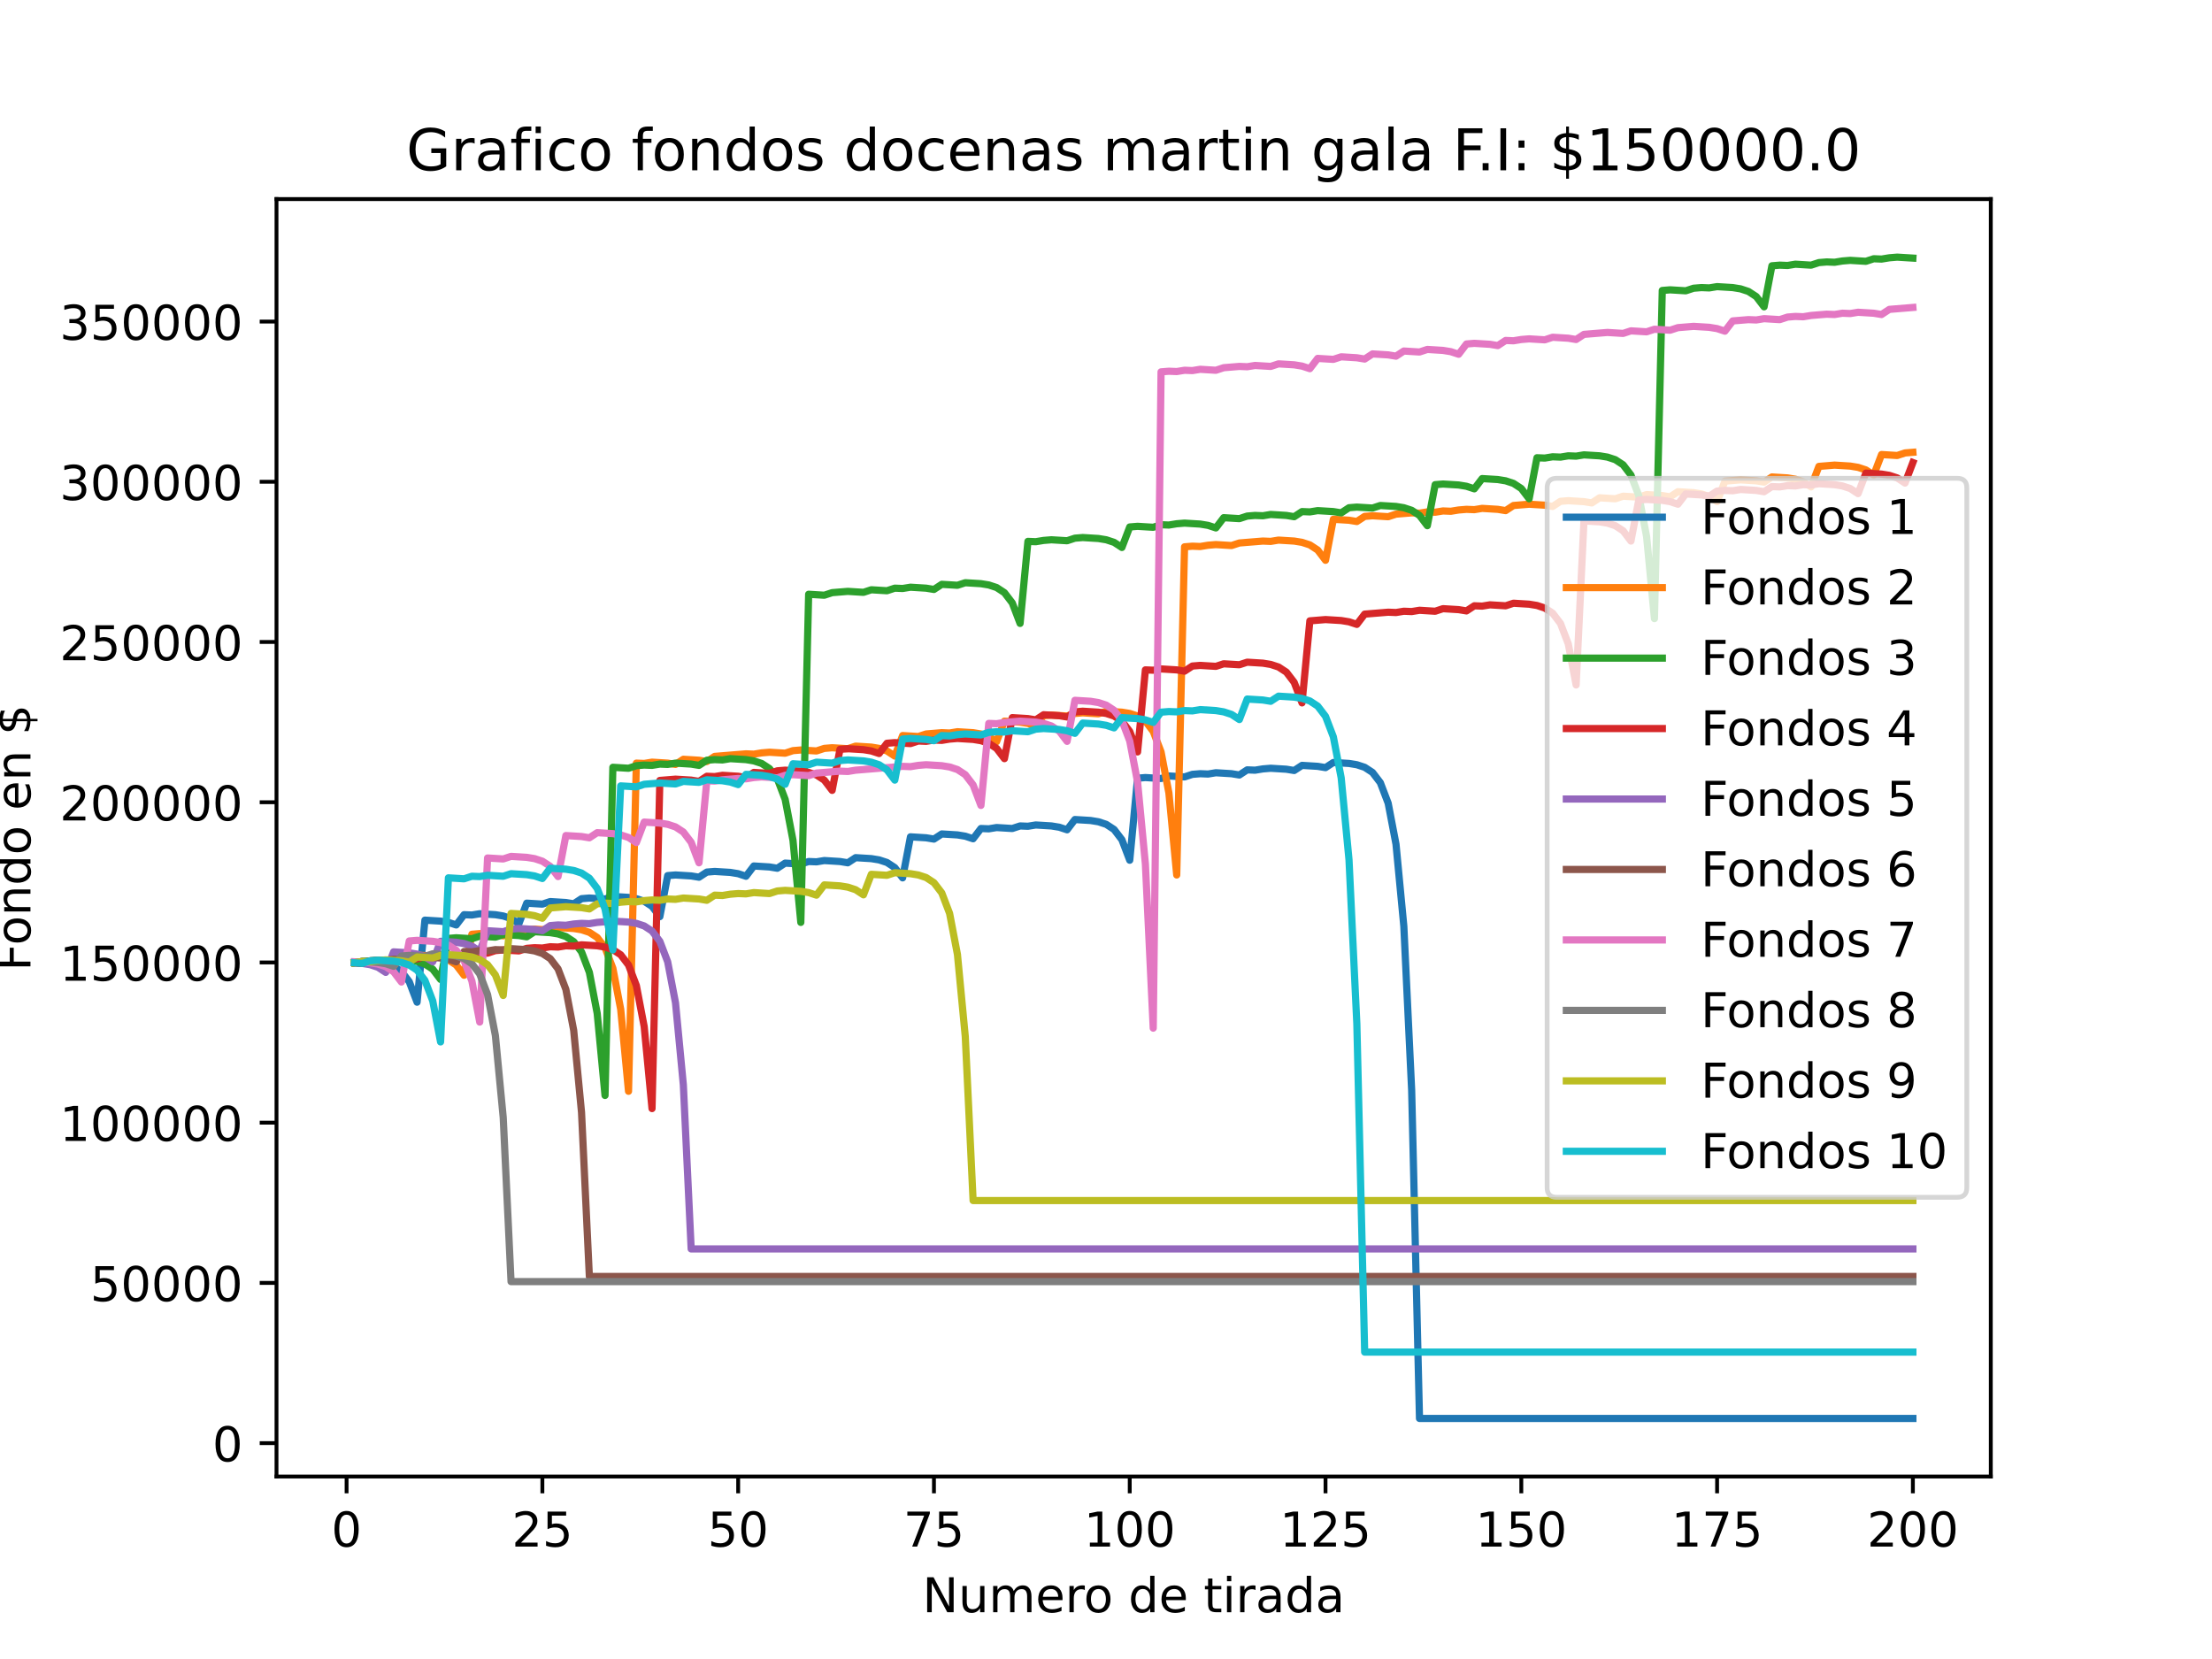 <?xml version="1.0" encoding="utf-8" standalone="no"?>
<!DOCTYPE svg PUBLIC "-//W3C//DTD SVG 1.1//EN"
  "http://www.w3.org/Graphics/SVG/1.1/DTD/svg11.dtd">
<!-- Created with matplotlib (https://matplotlib.org/) -->
<svg height="345.6pt" version="1.1" viewBox="0 0 460.8 345.6" width="460.8pt" xmlns="http://www.w3.org/2000/svg" xmlns:xlink="http://www.w3.org/1999/xlink">
 <defs>
  <style type="text/css">*{stroke-linecap:butt;stroke-linejoin:round;}</style>
 </defs>
 <g id="figure_1">
  <g id="patch_1">
   <path d="M 0 345.6 
L 460.8 345.6 
L 460.8 0 
L 0 0 
z
" style="fill:#ffffff;"/>
  </g>
  <g id="axes_1">
   <g id="patch_2">
    <path d="M 57.6 307.584 
L 414.72 307.584 
L 414.72 41.472 
L 57.6 41.472 
z
" style="fill:#ffffff;"/>
   </g>
   <g id="matplotlib.axis_1">
    <g id="xtick_1">
     <g id="line2d_1">
      <defs>
       <path d="M 0 0 
L 0 3.5 
" id="mbd3deb03ce" style="stroke:#000000;stroke-width:0.8;"/>
      </defs>
      <g>
       <use style="stroke:#000000;stroke-width:0.8;" x="72.201" xlink:href="#mbd3deb03ce" y="307.584"/>
      </g>
     </g>
     <g id="text_1">
      <!-- 0 -->
      <g transform="translate(69.02 322.182)scale(0.1 -0.1)">
       <defs>
        <path d="M 31.781 66.406 
Q 24.172 66.406 20.328 58.906 
Q 16.5 51.422 16.5 36.375 
Q 16.5 21.391 20.328 13.891 
Q 24.172 6.391 31.781 6.391 
Q 39.453 6.391 43.281 13.891 
Q 47.125 21.391 47.125 36.375 
Q 47.125 51.422 43.281 58.906 
Q 39.453 66.406 31.781 66.406 
z
M 31.781 74.219 
Q 44.047 74.219 50.516 64.516 
Q 56.984 54.828 56.984 36.375 
Q 56.984 17.969 50.516 8.266 
Q 44.047 -1.422 31.781 -1.422 
Q 19.531 -1.422 13.062 8.266 
Q 6.594 17.969 6.594 36.375 
Q 6.594 54.828 13.062 64.516 
Q 19.531 74.219 31.781 74.219 
z
" id="DejaVuSans-48"/>
       </defs>
       <use xlink:href="#DejaVuSans-48"/>
      </g>
     </g>
    </g>
    <g id="xtick_2">
     <g id="line2d_2">
      <g>
       <use style="stroke:#000000;stroke-width:0.8;" x="112.987" xlink:href="#mbd3deb03ce" y="307.584"/>
      </g>
     </g>
     <g id="text_2">
      <!-- 25 -->
      <g transform="translate(106.625 322.182)scale(0.1 -0.1)">
       <defs>
        <path d="M 19.188 8.297 
L 53.609 8.297 
L 53.609 0 
L 7.328 0 
L 7.328 8.297 
Q 12.938 14.109 22.625 23.891 
Q 32.328 33.688 34.812 36.531 
Q 39.547 41.844 41.422 45.531 
Q 43.312 49.219 43.312 52.781 
Q 43.312 58.594 39.234 62.25 
Q 35.156 65.922 28.609 65.922 
Q 23.969 65.922 18.812 64.312 
Q 13.672 62.703 7.812 59.422 
L 7.812 69.391 
Q 13.766 71.781 18.938 73 
Q 24.125 74.219 28.422 74.219 
Q 39.75 74.219 46.484 68.547 
Q 53.219 62.891 53.219 53.422 
Q 53.219 48.922 51.531 44.891 
Q 49.859 40.875 45.406 35.406 
Q 44.188 33.984 37.641 27.219 
Q 31.109 20.453 19.188 8.297 
z
" id="DejaVuSans-50"/>
        <path d="M 10.797 72.906 
L 49.516 72.906 
L 49.516 64.594 
L 19.828 64.594 
L 19.828 46.734 
Q 21.969 47.469 24.109 47.828 
Q 26.266 48.188 28.422 48.188 
Q 40.625 48.188 47.75 41.5 
Q 54.891 34.812 54.891 23.391 
Q 54.891 11.625 47.562 5.094 
Q 40.234 -1.422 26.906 -1.422 
Q 22.312 -1.422 17.547 -0.641 
Q 12.797 0.141 7.719 1.703 
L 7.719 11.625 
Q 12.109 9.234 16.797 8.062 
Q 21.484 6.891 26.703 6.891 
Q 35.156 6.891 40.078 11.328 
Q 45.016 15.766 45.016 23.391 
Q 45.016 31 40.078 35.438 
Q 35.156 39.891 26.703 39.891 
Q 22.75 39.891 18.812 39.016 
Q 14.891 38.141 10.797 36.281 
z
" id="DejaVuSans-53"/>
       </defs>
       <use xlink:href="#DejaVuSans-50"/>
       <use x="63.623" xlink:href="#DejaVuSans-53"/>
      </g>
     </g>
    </g>
    <g id="xtick_3">
     <g id="line2d_3">
      <g>
       <use style="stroke:#000000;stroke-width:0.8;" x="153.773" xlink:href="#mbd3deb03ce" y="307.584"/>
      </g>
     </g>
     <g id="text_3">
      <!-- 50 -->
      <g transform="translate(147.41 322.182)scale(0.1 -0.1)">
       <use xlink:href="#DejaVuSans-53"/>
       <use x="63.623" xlink:href="#DejaVuSans-48"/>
      </g>
     </g>
    </g>
    <g id="xtick_4">
     <g id="line2d_4">
      <g>
       <use style="stroke:#000000;stroke-width:0.8;" x="194.559" xlink:href="#mbd3deb03ce" y="307.584"/>
      </g>
     </g>
     <g id="text_4">
      <!-- 75 -->
      <g transform="translate(188.196 322.182)scale(0.1 -0.1)">
       <defs>
        <path d="M 8.203 72.906 
L 55.078 72.906 
L 55.078 68.703 
L 28.609 0 
L 18.312 0 
L 43.219 64.594 
L 8.203 64.594 
z
" id="DejaVuSans-55"/>
       </defs>
       <use xlink:href="#DejaVuSans-55"/>
       <use x="63.623" xlink:href="#DejaVuSans-53"/>
      </g>
     </g>
    </g>
    <g id="xtick_5">
     <g id="line2d_5">
      <g>
       <use style="stroke:#000000;stroke-width:0.8;" x="235.344" xlink:href="#mbd3deb03ce" y="307.584"/>
      </g>
     </g>
     <g id="text_5">
      <!-- 100 -->
      <g transform="translate(225.801 322.182)scale(0.1 -0.1)">
       <defs>
        <path d="M 12.406 8.297 
L 28.516 8.297 
L 28.516 63.922 
L 10.984 60.406 
L 10.984 69.391 
L 28.422 72.906 
L 38.281 72.906 
L 38.281 8.297 
L 54.391 8.297 
L 54.391 0 
L 12.406 0 
z
" id="DejaVuSans-49"/>
       </defs>
       <use xlink:href="#DejaVuSans-49"/>
       <use x="63.623" xlink:href="#DejaVuSans-48"/>
       <use x="127.246" xlink:href="#DejaVuSans-48"/>
      </g>
     </g>
    </g>
    <g id="xtick_6">
     <g id="line2d_6">
      <g>
       <use style="stroke:#000000;stroke-width:0.8;" x="276.13" xlink:href="#mbd3deb03ce" y="307.584"/>
      </g>
     </g>
     <g id="text_6">
      <!-- 125 -->
      <g transform="translate(266.586 322.182)scale(0.1 -0.1)">
       <use xlink:href="#DejaVuSans-49"/>
       <use x="63.623" xlink:href="#DejaVuSans-50"/>
       <use x="127.246" xlink:href="#DejaVuSans-53"/>
      </g>
     </g>
    </g>
    <g id="xtick_7">
     <g id="line2d_7">
      <g>
       <use style="stroke:#000000;stroke-width:0.8;" x="316.916" xlink:href="#mbd3deb03ce" y="307.584"/>
      </g>
     </g>
     <g id="text_7">
      <!-- 150 -->
      <g transform="translate(307.372 322.182)scale(0.1 -0.1)">
       <use xlink:href="#DejaVuSans-49"/>
       <use x="63.623" xlink:href="#DejaVuSans-53"/>
       <use x="127.246" xlink:href="#DejaVuSans-48"/>
      </g>
     </g>
    </g>
    <g id="xtick_8">
     <g id="line2d_8">
      <g>
       <use style="stroke:#000000;stroke-width:0.8;" x="357.702" xlink:href="#mbd3deb03ce" y="307.584"/>
      </g>
     </g>
     <g id="text_8">
      <!-- 175 -->
      <g transform="translate(348.158 322.182)scale(0.1 -0.1)">
       <use xlink:href="#DejaVuSans-49"/>
       <use x="63.623" xlink:href="#DejaVuSans-55"/>
       <use x="127.246" xlink:href="#DejaVuSans-53"/>
      </g>
     </g>
    </g>
    <g id="xtick_9">
     <g id="line2d_9">
      <g>
       <use style="stroke:#000000;stroke-width:0.8;" x="398.487" xlink:href="#mbd3deb03ce" y="307.584"/>
      </g>
     </g>
     <g id="text_9">
      <!-- 200 -->
      <g transform="translate(388.944 322.182)scale(0.1 -0.1)">
       <use xlink:href="#DejaVuSans-50"/>
       <use x="63.623" xlink:href="#DejaVuSans-48"/>
       <use x="127.246" xlink:href="#DejaVuSans-48"/>
      </g>
     </g>
    </g>
    <g id="text_10">
     <!-- Numero de tirada -->
     <g transform="translate(192.165 335.861)scale(0.1 -0.1)">
      <defs>
       <path d="M 9.812 72.906 
L 23.094 72.906 
L 55.422 11.922 
L 55.422 72.906 
L 64.984 72.906 
L 64.984 0 
L 51.703 0 
L 19.391 60.984 
L 19.391 0 
L 9.812 0 
z
" id="DejaVuSans-78"/>
       <path d="M 8.5 21.578 
L 8.5 54.688 
L 17.484 54.688 
L 17.484 21.922 
Q 17.484 14.156 20.5 10.266 
Q 23.531 6.391 29.594 6.391 
Q 36.859 6.391 41.078 11.031 
Q 45.312 15.672 45.312 23.688 
L 45.312 54.688 
L 54.297 54.688 
L 54.297 0 
L 45.312 0 
L 45.312 8.406 
Q 42.047 3.422 37.719 1 
Q 33.406 -1.422 27.688 -1.422 
Q 18.266 -1.422 13.375 4.438 
Q 8.5 10.297 8.5 21.578 
z
M 31.109 56 
z
" id="DejaVuSans-117"/>
       <path d="M 52 44.188 
Q 55.375 50.25 60.062 53.125 
Q 64.75 56 71.094 56 
Q 79.641 56 84.281 50.016 
Q 88.922 44.047 88.922 33.016 
L 88.922 0 
L 79.891 0 
L 79.891 32.719 
Q 79.891 40.578 77.094 44.375 
Q 74.312 48.188 68.609 48.188 
Q 61.625 48.188 57.562 43.547 
Q 53.516 38.922 53.516 30.906 
L 53.516 0 
L 44.484 0 
L 44.484 32.719 
Q 44.484 40.625 41.703 44.406 
Q 38.922 48.188 33.109 48.188 
Q 26.219 48.188 22.156 43.531 
Q 18.109 38.875 18.109 30.906 
L 18.109 0 
L 9.078 0 
L 9.078 54.688 
L 18.109 54.688 
L 18.109 46.188 
Q 21.188 51.219 25.484 53.609 
Q 29.781 56 35.688 56 
Q 41.656 56 45.828 52.969 
Q 50 49.953 52 44.188 
z
" id="DejaVuSans-109"/>
       <path d="M 56.203 29.594 
L 56.203 25.203 
L 14.891 25.203 
Q 15.484 15.922 20.484 11.062 
Q 25.484 6.203 34.422 6.203 
Q 39.594 6.203 44.453 7.469 
Q 49.312 8.734 54.109 11.281 
L 54.109 2.781 
Q 49.266 0.734 44.188 -0.344 
Q 39.109 -1.422 33.891 -1.422 
Q 20.797 -1.422 13.156 6.188 
Q 5.516 13.812 5.516 26.812 
Q 5.516 40.234 12.766 48.109 
Q 20.016 56 32.328 56 
Q 43.359 56 49.781 48.891 
Q 56.203 41.797 56.203 29.594 
z
M 47.219 32.234 
Q 47.125 39.594 43.094 43.984 
Q 39.062 48.391 32.422 48.391 
Q 24.906 48.391 20.391 44.141 
Q 15.875 39.891 15.188 32.172 
z
" id="DejaVuSans-101"/>
       <path d="M 41.109 46.297 
Q 39.594 47.172 37.812 47.578 
Q 36.031 48 33.891 48 
Q 26.266 48 22.188 43.047 
Q 18.109 38.094 18.109 28.812 
L 18.109 0 
L 9.078 0 
L 9.078 54.688 
L 18.109 54.688 
L 18.109 46.188 
Q 20.953 51.172 25.484 53.578 
Q 30.031 56 36.531 56 
Q 37.453 56 38.578 55.875 
Q 39.703 55.766 41.062 55.516 
z
" id="DejaVuSans-114"/>
       <path d="M 30.609 48.391 
Q 23.391 48.391 19.188 42.75 
Q 14.984 37.109 14.984 27.297 
Q 14.984 17.484 19.156 11.844 
Q 23.344 6.203 30.609 6.203 
Q 37.797 6.203 41.984 11.859 
Q 46.188 17.531 46.188 27.297 
Q 46.188 37.016 41.984 42.703 
Q 37.797 48.391 30.609 48.391 
z
M 30.609 56 
Q 42.328 56 49.016 48.375 
Q 55.719 40.766 55.719 27.297 
Q 55.719 13.875 49.016 6.219 
Q 42.328 -1.422 30.609 -1.422 
Q 18.844 -1.422 12.172 6.219 
Q 5.516 13.875 5.516 27.297 
Q 5.516 40.766 12.172 48.375 
Q 18.844 56 30.609 56 
z
" id="DejaVuSans-111"/>
       <path id="DejaVuSans-32"/>
       <path d="M 45.406 46.391 
L 45.406 75.984 
L 54.391 75.984 
L 54.391 0 
L 45.406 0 
L 45.406 8.203 
Q 42.578 3.328 38.25 0.953 
Q 33.938 -1.422 27.875 -1.422 
Q 17.969 -1.422 11.734 6.484 
Q 5.516 14.406 5.516 27.297 
Q 5.516 40.188 11.734 48.094 
Q 17.969 56 27.875 56 
Q 33.938 56 38.25 53.625 
Q 42.578 51.266 45.406 46.391 
z
M 14.797 27.297 
Q 14.797 17.391 18.875 11.75 
Q 22.953 6.109 30.078 6.109 
Q 37.203 6.109 41.297 11.75 
Q 45.406 17.391 45.406 27.297 
Q 45.406 37.203 41.297 42.844 
Q 37.203 48.484 30.078 48.484 
Q 22.953 48.484 18.875 42.844 
Q 14.797 37.203 14.797 27.297 
z
" id="DejaVuSans-100"/>
       <path d="M 18.312 70.219 
L 18.312 54.688 
L 36.812 54.688 
L 36.812 47.703 
L 18.312 47.703 
L 18.312 18.016 
Q 18.312 11.328 20.141 9.422 
Q 21.969 7.516 27.594 7.516 
L 36.812 7.516 
L 36.812 0 
L 27.594 0 
Q 17.188 0 13.234 3.875 
Q 9.281 7.766 9.281 18.016 
L 9.281 47.703 
L 2.688 47.703 
L 2.688 54.688 
L 9.281 54.688 
L 9.281 70.219 
z
" id="DejaVuSans-116"/>
       <path d="M 9.422 54.688 
L 18.406 54.688 
L 18.406 0 
L 9.422 0 
z
M 9.422 75.984 
L 18.406 75.984 
L 18.406 64.594 
L 9.422 64.594 
z
" id="DejaVuSans-105"/>
       <path d="M 34.281 27.484 
Q 23.391 27.484 19.188 25 
Q 14.984 22.516 14.984 16.5 
Q 14.984 11.719 18.141 8.906 
Q 21.297 6.109 26.703 6.109 
Q 34.188 6.109 38.703 11.406 
Q 43.219 16.703 43.219 25.484 
L 43.219 27.484 
z
M 52.203 31.203 
L 52.203 0 
L 43.219 0 
L 43.219 8.297 
Q 40.141 3.328 35.547 0.953 
Q 30.953 -1.422 24.312 -1.422 
Q 15.922 -1.422 10.953 3.297 
Q 6 8.016 6 15.922 
Q 6 25.141 12.172 29.828 
Q 18.359 34.516 30.609 34.516 
L 43.219 34.516 
L 43.219 35.406 
Q 43.219 41.609 39.141 45 
Q 35.062 48.391 27.688 48.391 
Q 23 48.391 18.547 47.266 
Q 14.109 46.141 10.016 43.891 
L 10.016 52.203 
Q 14.938 54.109 19.578 55.047 
Q 24.219 56 28.609 56 
Q 40.484 56 46.344 49.844 
Q 52.203 43.703 52.203 31.203 
z
" id="DejaVuSans-97"/>
      </defs>
      <use xlink:href="#DejaVuSans-78"/>
      <use x="74.805" xlink:href="#DejaVuSans-117"/>
      <use x="138.184" xlink:href="#DejaVuSans-109"/>
      <use x="235.596" xlink:href="#DejaVuSans-101"/>
      <use x="297.119" xlink:href="#DejaVuSans-114"/>
      <use x="335.982" xlink:href="#DejaVuSans-111"/>
      <use x="397.164" xlink:href="#DejaVuSans-32"/>
      <use x="428.951" xlink:href="#DejaVuSans-100"/>
      <use x="492.428" xlink:href="#DejaVuSans-101"/>
      <use x="553.951" xlink:href="#DejaVuSans-32"/>
      <use x="585.738" xlink:href="#DejaVuSans-116"/>
      <use x="624.947" xlink:href="#DejaVuSans-105"/>
      <use x="652.73" xlink:href="#DejaVuSans-114"/>
      <use x="693.844" xlink:href="#DejaVuSans-97"/>
      <use x="755.123" xlink:href="#DejaVuSans-100"/>
      <use x="818.6" xlink:href="#DejaVuSans-97"/>
     </g>
    </g>
   </g>
   <g id="matplotlib.axis_2">
    <g id="ytick_1">
     <g id="line2d_10">
      <defs>
       <path d="M 0 0 
L -3.5 0 
" id="m3bb8737bdf" style="stroke:#000000;stroke-width:0.8;"/>
      </defs>
      <g>
       <use style="stroke:#000000;stroke-width:0.8;" x="57.6" xlink:href="#m3bb8737bdf" y="300.628"/>
      </g>
     </g>
     <g id="text_11">
      <!-- 0 -->
      <g transform="translate(44.237 304.427)scale(0.1 -0.1)">
       <use xlink:href="#DejaVuSans-48"/>
      </g>
     </g>
    </g>
    <g id="ytick_2">
     <g id="line2d_11">
      <g>
       <use style="stroke:#000000;stroke-width:0.8;" x="57.6" xlink:href="#m3bb8737bdf" y="267.251"/>
      </g>
     </g>
     <g id="text_12">
      <!-- 50000 -->
      <g transform="translate(18.788 271.05)scale(0.1 -0.1)">
       <use xlink:href="#DejaVuSans-53"/>
       <use x="63.623" xlink:href="#DejaVuSans-48"/>
       <use x="127.246" xlink:href="#DejaVuSans-48"/>
       <use x="190.869" xlink:href="#DejaVuSans-48"/>
       <use x="254.492" xlink:href="#DejaVuSans-48"/>
      </g>
     </g>
    </g>
    <g id="ytick_3">
     <g id="line2d_12">
      <g>
       <use style="stroke:#000000;stroke-width:0.8;" x="57.6" xlink:href="#m3bb8737bdf" y="233.873"/>
      </g>
     </g>
     <g id="text_13">
      <!-- 100000 -->
      <g transform="translate(12.425 237.672)scale(0.1 -0.1)">
       <use xlink:href="#DejaVuSans-49"/>
       <use x="63.623" xlink:href="#DejaVuSans-48"/>
       <use x="127.246" xlink:href="#DejaVuSans-48"/>
       <use x="190.869" xlink:href="#DejaVuSans-48"/>
       <use x="254.492" xlink:href="#DejaVuSans-48"/>
       <use x="318.115" xlink:href="#DejaVuSans-48"/>
      </g>
     </g>
    </g>
    <g id="ytick_4">
     <g id="line2d_13">
      <g>
       <use style="stroke:#000000;stroke-width:0.8;" x="57.6" xlink:href="#m3bb8737bdf" y="200.496"/>
      </g>
     </g>
     <g id="text_14">
      <!-- 150000 -->
      <g transform="translate(12.425 204.295)scale(0.1 -0.1)">
       <use xlink:href="#DejaVuSans-49"/>
       <use x="63.623" xlink:href="#DejaVuSans-53"/>
       <use x="127.246" xlink:href="#DejaVuSans-48"/>
       <use x="190.869" xlink:href="#DejaVuSans-48"/>
       <use x="254.492" xlink:href="#DejaVuSans-48"/>
       <use x="318.115" xlink:href="#DejaVuSans-48"/>
      </g>
     </g>
    </g>
    <g id="ytick_5">
     <g id="line2d_14">
      <g>
       <use style="stroke:#000000;stroke-width:0.8;" x="57.6" xlink:href="#m3bb8737bdf" y="167.118"/>
      </g>
     </g>
     <g id="text_15">
      <!-- 200000 -->
      <g transform="translate(12.425 170.917)scale(0.1 -0.1)">
       <use xlink:href="#DejaVuSans-50"/>
       <use x="63.623" xlink:href="#DejaVuSans-48"/>
       <use x="127.246" xlink:href="#DejaVuSans-48"/>
       <use x="190.869" xlink:href="#DejaVuSans-48"/>
       <use x="254.492" xlink:href="#DejaVuSans-48"/>
       <use x="318.115" xlink:href="#DejaVuSans-48"/>
      </g>
     </g>
    </g>
    <g id="ytick_6">
     <g id="line2d_15">
      <g>
       <use style="stroke:#000000;stroke-width:0.8;" x="57.6" xlink:href="#m3bb8737bdf" y="133.741"/>
      </g>
     </g>
     <g id="text_16">
      <!-- 250000 -->
      <g transform="translate(12.425 137.54)scale(0.1 -0.1)">
       <use xlink:href="#DejaVuSans-50"/>
       <use x="63.623" xlink:href="#DejaVuSans-53"/>
       <use x="127.246" xlink:href="#DejaVuSans-48"/>
       <use x="190.869" xlink:href="#DejaVuSans-48"/>
       <use x="254.492" xlink:href="#DejaVuSans-48"/>
       <use x="318.115" xlink:href="#DejaVuSans-48"/>
      </g>
     </g>
    </g>
    <g id="ytick_7">
     <g id="line2d_16">
      <g>
       <use style="stroke:#000000;stroke-width:0.8;" x="57.6" xlink:href="#m3bb8737bdf" y="100.363"/>
      </g>
     </g>
     <g id="text_17">
      <!-- 300000 -->
      <g transform="translate(12.425 104.162)scale(0.1 -0.1)">
       <defs>
        <path d="M 40.578 39.312 
Q 47.656 37.797 51.625 33 
Q 55.609 28.219 55.609 21.188 
Q 55.609 10.406 48.188 4.484 
Q 40.766 -1.422 27.094 -1.422 
Q 22.516 -1.422 17.656 -0.516 
Q 12.797 0.391 7.625 2.203 
L 7.625 11.719 
Q 11.719 9.328 16.594 8.109 
Q 21.484 6.891 26.812 6.891 
Q 36.078 6.891 40.938 10.547 
Q 45.797 14.203 45.797 21.188 
Q 45.797 27.641 41.281 31.266 
Q 36.766 34.906 28.719 34.906 
L 20.219 34.906 
L 20.219 43.016 
L 29.109 43.016 
Q 36.375 43.016 40.234 45.922 
Q 44.094 48.828 44.094 54.297 
Q 44.094 59.906 40.109 62.906 
Q 36.141 65.922 28.719 65.922 
Q 24.656 65.922 20.016 65.031 
Q 15.375 64.156 9.812 62.312 
L 9.812 71.094 
Q 15.438 72.656 20.344 73.438 
Q 25.25 74.219 29.594 74.219 
Q 40.828 74.219 47.359 69.109 
Q 53.906 64.016 53.906 55.328 
Q 53.906 49.266 50.438 45.094 
Q 46.969 40.922 40.578 39.312 
z
" id="DejaVuSans-51"/>
       </defs>
       <use xlink:href="#DejaVuSans-51"/>
       <use x="63.623" xlink:href="#DejaVuSans-48"/>
       <use x="127.246" xlink:href="#DejaVuSans-48"/>
       <use x="190.869" xlink:href="#DejaVuSans-48"/>
       <use x="254.492" xlink:href="#DejaVuSans-48"/>
       <use x="318.115" xlink:href="#DejaVuSans-48"/>
      </g>
     </g>
    </g>
    <g id="ytick_8">
     <g id="line2d_17">
      <g>
       <use style="stroke:#000000;stroke-width:0.8;" x="57.6" xlink:href="#m3bb8737bdf" y="66.986"/>
      </g>
     </g>
     <g id="text_18">
      <!-- 350000 -->
      <g transform="translate(12.425 70.785)scale(0.1 -0.1)">
       <use xlink:href="#DejaVuSans-51"/>
       <use x="63.623" xlink:href="#DejaVuSans-53"/>
       <use x="127.246" xlink:href="#DejaVuSans-48"/>
       <use x="190.869" xlink:href="#DejaVuSans-48"/>
       <use x="254.492" xlink:href="#DejaVuSans-48"/>
       <use x="318.115" xlink:href="#DejaVuSans-48"/>
      </g>
     </g>
    </g>
    <g id="text_19">
     <!-- Fondo en $ -->
     <g transform="translate(6.345 202.289)rotate(-90)scale(0.1 -0.1)">
      <defs>
       <path d="M 9.812 72.906 
L 51.703 72.906 
L 51.703 64.594 
L 19.672 64.594 
L 19.672 43.109 
L 48.578 43.109 
L 48.578 34.812 
L 19.672 34.812 
L 19.672 0 
L 9.812 0 
z
" id="DejaVuSans-70"/>
       <path d="M 54.891 33.016 
L 54.891 0 
L 45.906 0 
L 45.906 32.719 
Q 45.906 40.484 42.875 44.328 
Q 39.844 48.188 33.797 48.188 
Q 26.516 48.188 22.312 43.547 
Q 18.109 38.922 18.109 30.906 
L 18.109 0 
L 9.078 0 
L 9.078 54.688 
L 18.109 54.688 
L 18.109 46.188 
Q 21.344 51.125 25.703 53.562 
Q 30.078 56 35.797 56 
Q 45.219 56 50.047 50.172 
Q 54.891 44.344 54.891 33.016 
z
" id="DejaVuSans-110"/>
       <path d="M 33.797 -14.703 
L 28.906 -14.703 
L 28.859 0 
Q 23.734 0.094 18.609 1.188 
Q 13.484 2.297 8.297 4.5 
L 8.297 13.281 
Q 13.281 10.156 18.375 8.562 
Q 23.484 6.984 28.906 6.938 
L 28.906 29.203 
Q 18.109 30.953 13.203 35.156 
Q 8.297 39.359 8.297 46.688 
Q 8.297 54.641 13.625 59.219 
Q 18.953 63.812 28.906 64.5 
L 28.906 75.984 
L 33.797 75.984 
L 33.797 64.656 
Q 38.328 64.453 42.578 63.688 
Q 46.828 62.938 50.875 61.625 
L 50.875 53.078 
Q 46.828 55.125 42.547 56.25 
Q 38.281 57.375 33.797 57.562 
L 33.797 36.719 
Q 44.875 35.016 50.094 30.609 
Q 55.328 26.219 55.328 18.609 
Q 55.328 10.359 49.781 5.594 
Q 44.234 0.828 33.797 0.094 
z
M 28.906 37.594 
L 28.906 57.625 
Q 23.25 56.984 20.266 54.391 
Q 17.281 51.812 17.281 47.516 
Q 17.281 43.312 20.031 40.969 
Q 22.797 38.625 28.906 37.594 
z
M 33.797 28.219 
L 33.797 7.078 
Q 39.984 7.906 43.141 10.594 
Q 46.297 13.281 46.297 17.672 
Q 46.297 21.969 43.281 24.5 
Q 40.281 27.047 33.797 28.219 
z
" id="DejaVuSans-36"/>
      </defs>
      <use xlink:href="#DejaVuSans-70"/>
      <use x="53.895" xlink:href="#DejaVuSans-111"/>
      <use x="115.076" xlink:href="#DejaVuSans-110"/>
      <use x="178.455" xlink:href="#DejaVuSans-100"/>
      <use x="241.932" xlink:href="#DejaVuSans-111"/>
      <use x="303.113" xlink:href="#DejaVuSans-32"/>
      <use x="334.9" xlink:href="#DejaVuSans-101"/>
      <use x="396.424" xlink:href="#DejaVuSans-110"/>
      <use x="459.803" xlink:href="#DejaVuSans-32"/>
      <use x="491.59" xlink:href="#DejaVuSans-36"/>
     </g>
    </g>
   </g>
   <g id="line2d_18">
    <path clip-path="url(#p9cea77d86f)" d="M 73.833 200.562 
L 75.464 200.295 
L 78.727 200.496 
L 80.358 200.763 
L 81.99 201.297 
L 83.621 202.365 
L 85.253 204.501 
L 86.884 208.773 
L 88.516 191.684 
L 91.778 191.884 
L 93.41 192.151 
L 95.041 192.685 
L 96.673 190.549 
L 98.304 190.616 
L 99.936 190.349 
L 103.198 190.549 
L 104.83 190.816 
L 106.461 191.35 
L 108.093 192.418 
L 109.724 188.146 
L 112.987 188.346 
L 114.618 187.812 
L 117.881 188.013 
L 119.513 188.28 
L 121.144 187.211 
L 122.776 187.078 
L 126.038 187.278 
L 127.67 186.744 
L 130.933 186.944 
L 132.564 187.211 
L 134.196 187.745 
L 135.827 188.814 
L 137.458 190.95 
L 139.09 182.405 
L 140.721 182.272 
L 143.984 182.472 
L 145.616 182.739 
L 147.247 181.671 
L 148.879 181.537 
L 152.141 181.738 
L 153.773 182.005 
L 155.404 182.539 
L 157.036 180.402 
L 160.299 180.603 
L 161.93 180.87 
L 163.561 179.802 
L 166.824 180.002 
L 168.456 179.468 
L 170.087 179.535 
L 171.719 179.268 
L 174.981 179.468 
L 176.613 179.735 
L 178.244 178.667 
L 181.507 178.867 
L 183.139 179.134 
L 184.77 179.668 
L 186.401 180.736 
L 188.033 182.872 
L 189.664 174.328 
L 192.927 174.528 
L 194.559 174.795 
L 196.19 173.727 
L 199.453 173.927 
L 201.084 174.194 
L 202.716 174.728 
L 204.347 172.592 
L 205.979 172.659 
L 207.61 172.392 
L 210.873 172.592 
L 212.504 172.058 
L 214.136 172.125 
L 215.767 171.858 
L 219.03 172.058 
L 220.661 172.325 
L 222.293 172.859 
L 223.924 170.723 
L 227.187 170.923 
L 228.819 171.19 
L 230.45 171.724 
L 232.081 172.792 
L 233.713 174.929 
L 235.344 179.201 
L 236.976 162.112 
L 238.607 161.978 
L 241.87 162.178 
L 243.501 161.644 
L 246.764 161.845 
L 248.396 161.311 
L 250.027 161.177 
L 251.659 161.244 
L 253.29 160.977 
L 256.553 161.177 
L 258.184 161.444 
L 259.816 160.376 
L 261.447 160.443 
L 263.079 160.176 
L 264.71 160.042 
L 267.973 160.242 
L 269.604 160.509 
L 271.236 159.441 
L 274.499 159.642 
L 276.13 159.909 
L 277.761 158.841 
L 281.024 159.041 
L 282.656 159.308 
L 284.287 159.842 
L 285.919 160.91 
L 287.55 163.046 
L 289.181 167.318 
L 290.813 175.863 
L 292.444 192.952 
L 294.076 227.131 
L 295.707 295.488 
L 398.487 295.488 
L 398.487 295.488 
" style="fill:none;stroke:#1f77b4;stroke-linecap:square;stroke-width:1.5;"/>
   </g>
   <g id="line2d_19">
    <path clip-path="url(#p9cea77d86f)" d="M 73.833 200.562 
L 75.464 200.295 
L 78.727 200.496 
L 80.358 200.763 
L 81.99 201.297 
L 83.621 199.161 
L 85.253 199.227 
L 86.884 198.96 
L 90.147 199.161 
L 91.778 199.428 
L 93.41 199.962 
L 95.041 201.03 
L 96.673 203.166 
L 98.304 194.621 
L 99.936 194.488 
L 103.198 194.688 
L 104.83 194.955 
L 106.461 193.887 
L 108.093 193.954 
L 109.724 193.687 
L 111.356 193.553 
L 114.618 193.753 
L 116.25 193.219 
L 119.513 193.42 
L 121.144 193.687 
L 122.776 194.221 
L 124.407 195.289 
L 126.038 197.425 
L 127.67 201.697 
L 129.301 210.242 
L 130.933 227.331 
L 132.564 158.974 
L 134.196 159.041 
L 135.827 158.774 
L 139.09 158.974 
L 140.721 159.241 
L 142.353 158.173 
L 145.616 158.373 
L 147.247 158.64 
L 148.879 157.572 
L 155.404 157.038 
L 157.036 157.105 
L 158.667 156.838 
L 160.299 156.704 
L 163.561 156.905 
L 165.193 156.371 
L 166.824 156.237 
L 170.087 156.437 
L 171.719 155.903 
L 173.35 155.77 
L 176.613 155.97 
L 178.244 155.436 
L 181.507 155.636 
L 183.139 155.903 
L 184.77 156.437 
L 186.401 157.505 
L 188.033 153.233 
L 191.296 153.433 
L 192.927 152.899 
L 196.19 152.632 
L 197.821 152.699 
L 199.453 152.432 
L 202.716 152.632 
L 204.347 152.899 
L 205.979 153.433 
L 207.61 154.502 
L 209.241 150.229 
L 212.504 150.429 
L 214.136 150.696 
L 215.767 151.231 
L 217.399 149.094 
L 219.03 148.961 
L 222.293 149.161 
L 223.924 148.627 
L 225.556 148.494 
L 228.819 148.694 
L 230.45 148.16 
L 233.713 148.36 
L 235.344 148.627 
L 236.976 149.161 
L 238.607 150.229 
L 240.239 152.365 
L 241.87 156.638 
L 243.501 165.182 
L 245.133 182.272 
L 246.764 113.914 
L 248.396 113.781 
L 250.027 113.848 
L 251.659 113.581 
L 253.29 113.447 
L 256.553 113.647 
L 258.184 113.113 
L 263.079 112.713 
L 264.71 112.78 
L 266.341 112.513 
L 269.604 112.713 
L 271.236 112.98 
L 272.867 113.514 
L 274.499 114.582 
L 276.13 116.718 
L 277.761 108.174 
L 281.024 108.374 
L 282.656 108.641 
L 284.287 107.573 
L 285.919 107.439 
L 289.181 107.64 
L 290.813 107.105 
L 294.076 106.838 
L 295.707 106.905 
L 297.339 106.638 
L 298.97 106.705 
L 300.601 106.438 
L 302.233 106.505 
L 303.864 106.238 
L 305.496 106.104 
L 307.127 106.171 
L 308.759 105.904 
L 312.021 106.104 
L 313.653 106.371 
L 315.284 105.303 
L 318.547 105.036 
L 321.81 105.236 
L 323.441 105.503 
L 325.073 104.435 
L 326.704 104.302 
L 329.967 104.502 
L 331.599 104.769 
L 333.23 103.701 
L 336.493 103.901 
L 338.124 103.367 
L 341.387 103.567 
L 343.019 103.033 
L 346.282 103.234 
L 347.913 103.501 
L 349.544 102.433 
L 352.807 102.633 
L 354.439 102.9 
L 356.07 103.434 
L 357.702 104.502 
L 359.333 100.23 
L 362.596 99.963 
L 365.859 100.163 
L 367.49 100.43 
L 369.122 99.362 
L 372.384 99.562 
L 374.016 99.829 
L 375.647 100.363 
L 377.279 101.431 
L 378.91 97.159 
L 382.173 96.892 
L 385.436 97.092 
L 387.067 97.359 
L 388.699 97.893 
L 390.33 98.961 
L 391.962 94.689 
L 395.224 94.889 
L 396.856 94.355 
L 398.487 94.222 
L 398.487 94.222 
" style="fill:none;stroke:#ff7f0e;stroke-linecap:square;stroke-width:1.5;"/>
   </g>
   <g id="line2d_20">
    <path clip-path="url(#p9cea77d86f)" d="M 73.833 200.562 
L 75.464 200.295 
L 78.727 200.028 
L 80.358 200.095 
L 81.99 199.828 
L 85.253 200.028 
L 86.884 200.295 
L 88.516 200.829 
L 90.147 201.898 
L 91.778 204.034 
L 93.41 195.489 
L 95.041 195.356 
L 98.304 195.556 
L 99.936 195.022 
L 103.198 195.222 
L 104.83 194.688 
L 108.093 194.888 
L 109.724 195.155 
L 111.356 194.087 
L 114.618 194.287 
L 116.25 194.554 
L 117.881 195.089 
L 119.513 196.157 
L 121.144 198.293 
L 122.776 202.565 
L 124.407 211.11 
L 126.038 228.199 
L 127.67 159.842 
L 130.933 160.042 
L 132.564 159.508 
L 134.196 159.375 
L 135.827 159.441 
L 137.458 159.174 
L 139.09 159.241 
L 140.721 158.974 
L 143.984 159.174 
L 145.616 159.441 
L 147.247 158.373 
L 148.879 158.24 
L 150.51 158.307 
L 152.141 158.04 
L 155.404 158.24 
L 157.036 158.507 
L 158.667 159.041 
L 160.299 160.109 
L 161.93 162.245 
L 163.561 166.517 
L 165.193 175.062 
L 166.824 192.151 
L 168.456 123.794 
L 171.719 123.994 
L 173.35 123.46 
L 176.613 123.193 
L 179.876 123.394 
L 181.507 122.86 
L 184.77 123.06 
L 186.401 122.526 
L 188.033 122.593 
L 189.664 122.326 
L 192.927 122.526 
L 194.559 122.793 
L 196.19 121.725 
L 199.453 121.925 
L 201.084 121.391 
L 204.347 121.591 
L 205.979 121.858 
L 207.61 122.392 
L 209.241 123.46 
L 210.873 125.597 
L 212.504 129.869 
L 214.136 112.78 
L 215.767 112.846 
L 217.399 112.579 
L 219.03 112.446 
L 222.293 112.646 
L 223.924 112.112 
L 225.556 111.979 
L 228.819 112.179 
L 230.45 112.446 
L 232.081 112.98 
L 233.713 114.048 
L 235.344 109.776 
L 236.976 109.642 
L 240.239 109.842 
L 241.87 109.308 
L 243.501 109.375 
L 245.133 109.108 
L 246.764 108.975 
L 250.027 109.175 
L 251.659 109.442 
L 253.29 109.976 
L 254.921 107.84 
L 258.184 108.04 
L 259.816 107.506 
L 261.447 107.373 
L 263.079 107.439 
L 264.71 107.172 
L 267.973 107.373 
L 269.604 107.64 
L 271.236 106.571 
L 272.867 106.638 
L 274.499 106.371 
L 277.761 106.571 
L 279.393 106.838 
L 281.024 105.77 
L 282.656 105.637 
L 285.919 105.837 
L 287.55 105.303 
L 290.813 105.503 
L 292.444 105.77 
L 294.076 106.304 
L 295.707 107.373 
L 297.339 109.509 
L 298.97 100.964 
L 300.601 100.831 
L 303.864 101.031 
L 305.496 101.298 
L 307.127 101.832 
L 308.759 99.696 
L 312.021 99.896 
L 313.653 100.163 
L 315.284 100.697 
L 316.916 101.765 
L 318.547 103.901 
L 320.179 95.357 
L 321.81 95.423 
L 323.441 95.156 
L 325.073 95.223 
L 326.704 94.956 
L 328.336 95.023 
L 329.967 94.756 
L 333.23 94.956 
L 334.862 95.223 
L 336.493 95.757 
L 338.124 96.825 
L 339.756 98.961 
L 341.387 103.234 
L 343.019 111.778 
L 344.65 128.868 
L 346.282 60.511 
L 347.913 60.377 
L 351.176 60.577 
L 352.807 60.043 
L 354.439 59.91 
L 356.07 59.976 
L 357.702 59.709 
L 360.964 59.91 
L 362.596 60.177 
L 364.227 60.711 
L 365.859 61.779 
L 367.49 63.915 
L 369.122 55.37 
L 370.753 55.237 
L 372.384 55.304 
L 374.016 55.037 
L 377.279 55.237 
L 378.91 54.703 
L 380.542 54.569 
L 382.173 54.636 
L 383.804 54.369 
L 385.436 54.236 
L 388.699 54.436 
L 390.33 53.902 
L 391.962 53.969 
L 393.593 53.702 
L 395.224 53.568 
L 398.487 53.768 
L 398.487 53.768 
" style="fill:none;stroke:#2ca02c;stroke-linecap:square;stroke-width:1.5;"/>
   </g>
   <g id="line2d_21">
    <path clip-path="url(#p9cea77d86f)" d="M 73.833 200.562 
L 75.464 200.696 
L 77.096 200.162 
L 80.358 200.362 
L 81.99 200.629 
L 83.621 199.561 
L 86.884 199.761 
L 88.516 199.227 
L 91.778 198.96 
L 95.041 199.161 
L 96.673 199.428 
L 98.304 198.36 
L 101.567 198.56 
L 103.198 198.026 
L 104.83 197.892 
L 108.093 198.093 
L 109.724 197.558 
L 111.356 197.425 
L 112.987 197.492 
L 114.618 197.225 
L 116.25 197.291 
L 117.881 197.024 
L 119.513 197.091 
L 121.144 196.824 
L 124.407 197.024 
L 126.038 197.291 
L 127.67 197.825 
L 129.301 198.894 
L 130.933 201.03 
L 132.564 205.302 
L 134.196 213.847 
L 135.827 230.936 
L 137.458 162.579 
L 140.721 162.312 
L 143.984 162.512 
L 145.616 162.779 
L 147.247 161.711 
L 148.879 161.778 
L 150.51 161.511 
L 153.773 161.711 
L 155.404 161.978 
L 157.036 160.91 
L 160.299 161.11 
L 161.93 160.576 
L 163.561 160.443 
L 166.824 160.643 
L 168.456 160.91 
L 170.087 161.444 
L 171.719 162.512 
L 173.35 164.648 
L 174.981 156.104 
L 176.613 155.97 
L 179.876 156.17 
L 181.507 156.437 
L 183.139 156.971 
L 184.77 154.835 
L 186.401 154.702 
L 189.664 154.902 
L 191.296 154.368 
L 192.927 154.435 
L 194.559 154.168 
L 196.19 154.234 
L 197.821 153.967 
L 199.453 153.834 
L 202.716 154.034 
L 204.347 154.301 
L 205.979 154.835 
L 207.61 155.903 
L 209.241 158.04 
L 210.873 149.495 
L 214.136 149.695 
L 215.767 149.962 
L 217.399 148.894 
L 220.661 149.094 
L 222.293 149.361 
L 223.924 148.293 
L 225.556 148.16 
L 228.819 148.36 
L 230.45 148.627 
L 232.081 149.161 
L 233.713 150.229 
L 235.344 152.365 
L 236.976 156.638 
L 238.607 139.548 
L 240.239 139.615 
L 241.87 139.348 
L 245.133 139.548 
L 246.764 139.815 
L 248.396 138.747 
L 250.027 138.614 
L 253.29 138.814 
L 254.921 138.28 
L 258.184 138.48 
L 259.816 137.946 
L 263.079 138.147 
L 264.71 138.414 
L 266.341 138.948 
L 267.973 140.016 
L 269.604 142.152 
L 271.236 146.424 
L 272.867 129.335 
L 276.13 129.068 
L 279.393 129.268 
L 281.024 129.535 
L 282.656 130.069 
L 284.287 127.933 
L 289.181 127.533 
L 290.813 127.599 
L 292.444 127.332 
L 294.076 127.399 
L 295.707 127.132 
L 298.97 127.332 
L 300.601 126.798 
L 303.864 126.998 
L 305.496 127.265 
L 307.127 126.197 
L 308.759 126.264 
L 310.39 125.997 
L 313.653 126.197 
L 315.284 125.663 
L 318.547 125.864 
L 320.179 126.131 
L 321.81 126.665 
L 323.441 127.733 
L 325.073 129.869 
L 326.704 134.141 
L 328.336 142.686 
L 329.967 108.507 
L 333.23 108.708 
L 334.862 108.975 
L 336.493 109.509 
L 338.124 110.577 
L 339.756 112.713 
L 341.387 104.168 
L 343.019 104.035 
L 346.282 104.235 
L 347.913 104.502 
L 349.544 105.036 
L 351.176 102.9 
L 354.439 103.1 
L 356.07 103.367 
L 357.702 102.299 
L 359.333 102.166 
L 360.964 102.232 
L 362.596 101.965 
L 365.859 102.166 
L 367.49 102.433 
L 369.122 101.365 
L 370.753 101.431 
L 372.384 101.164 
L 374.016 101.231 
L 375.647 100.964 
L 377.279 101.031 
L 378.91 100.764 
L 382.173 100.964 
L 383.804 101.231 
L 385.436 101.765 
L 387.067 102.833 
L 388.699 98.561 
L 391.962 98.761 
L 393.593 99.028 
L 395.224 99.562 
L 396.856 100.63 
L 398.487 96.358 
L 398.487 96.358 
" style="fill:none;stroke:#d62728;stroke-linecap:square;stroke-width:1.5;"/>
   </g>
   <g id="line2d_22">
    <path clip-path="url(#p9cea77d86f)" d="M 73.833 200.562 
L 75.464 200.696 
L 77.096 200.963 
L 78.727 201.497 
L 80.358 202.565 
L 81.99 198.293 
L 85.253 198.493 
L 86.884 198.76 
L 88.516 199.294 
L 90.147 200.362 
L 91.778 196.09 
L 95.041 196.29 
L 96.673 196.557 
L 98.304 197.091 
L 99.936 198.159 
L 101.567 193.887 
L 104.83 194.087 
L 106.461 193.553 
L 108.093 193.42 
L 111.356 193.62 
L 112.987 193.887 
L 114.618 192.819 
L 116.25 192.685 
L 117.881 192.752 
L 119.513 192.485 
L 121.144 192.352 
L 122.776 192.418 
L 124.407 192.151 
L 127.67 191.884 
L 130.933 192.085 
L 132.564 192.352 
L 134.196 192.886 
L 135.827 193.954 
L 137.458 196.09 
L 139.09 200.362 
L 140.721 208.907 
L 142.353 225.996 
L 143.984 260.175 
L 398.487 260.175 
L 398.487 260.175 
" style="fill:none;stroke:#9467bd;stroke-linecap:square;stroke-width:1.5;"/>
   </g>
   <g id="line2d_23">
    <path clip-path="url(#p9cea77d86f)" d="M 73.833 200.562 
L 75.464 200.696 
L 77.096 200.162 
L 78.727 200.028 
L 80.358 200.095 
L 81.99 199.828 
L 85.253 200.028 
L 86.884 199.494 
L 88.516 199.361 
L 91.778 199.561 
L 93.41 199.828 
L 95.041 200.362 
L 96.673 198.226 
L 98.304 198.293 
L 99.936 198.026 
L 101.567 198.093 
L 103.198 197.825 
L 104.83 197.892 
L 106.461 197.625 
L 109.724 197.825 
L 111.356 198.093 
L 112.987 198.627 
L 114.618 199.695 
L 116.25 201.831 
L 117.881 206.103 
L 119.513 214.648 
L 121.144 231.737 
L 122.776 265.916 
L 398.487 265.916 
L 398.487 265.916 
" style="fill:none;stroke:#8c564b;stroke-linecap:square;stroke-width:1.5;"/>
   </g>
   <g id="line2d_24">
    <path clip-path="url(#p9cea77d86f)" d="M 73.833 200.362 
L 77.096 200.562 
L 78.727 200.829 
L 80.358 201.363 
L 81.99 202.432 
L 83.621 204.568 
L 85.253 196.023 
L 86.884 195.89 
L 90.147 196.09 
L 91.778 196.357 
L 93.41 196.891 
L 95.041 197.959 
L 96.673 200.095 
L 98.304 204.367 
L 99.936 212.912 
L 101.567 178.734 
L 104.83 178.934 
L 106.461 178.4 
L 109.724 178.6 
L 111.356 178.867 
L 112.987 179.401 
L 114.618 180.469 
L 116.25 182.605 
L 117.881 174.061 
L 121.144 174.261 
L 122.776 174.528 
L 124.407 173.46 
L 127.67 173.66 
L 129.301 173.927 
L 130.933 174.461 
L 132.564 175.529 
L 134.196 171.257 
L 137.458 171.457 
L 139.09 171.724 
L 140.721 172.258 
L 142.353 173.326 
L 143.984 175.463 
L 145.616 179.735 
L 147.247 162.646 
L 148.879 162.712 
L 150.51 162.445 
L 153.773 162.178 
L 155.404 162.245 
L 157.036 161.978 
L 158.667 161.845 
L 161.93 162.045 
L 163.561 161.511 
L 165.193 161.377 
L 168.456 161.578 
L 170.087 161.043 
L 174.981 160.643 
L 176.613 160.71 
L 178.244 160.443 
L 188.033 159.642 
L 189.664 159.708 
L 191.296 159.441 
L 192.927 159.308 
L 196.19 159.508 
L 197.821 159.775 
L 199.453 160.309 
L 201.084 161.377 
L 202.716 163.513 
L 204.347 167.786 
L 205.979 150.696 
L 207.61 150.763 
L 209.241 150.496 
L 212.504 150.229 
L 215.767 150.429 
L 217.399 150.696 
L 219.03 151.231 
L 220.661 152.299 
L 222.293 154.435 
L 223.924 145.89 
L 227.187 146.09 
L 228.819 146.357 
L 230.45 146.891 
L 232.081 147.96 
L 233.713 150.096 
L 235.344 154.368 
L 236.976 162.913 
L 238.607 180.002 
L 240.239 214.18 
L 241.87 77.466 
L 243.501 77.333 
L 245.133 77.4 
L 246.764 77.133 
L 248.396 77.199 
L 250.027 76.932 
L 253.29 77.133 
L 254.921 76.598 
L 258.184 76.331 
L 259.816 76.398 
L 261.447 76.131 
L 264.71 76.331 
L 266.341 75.797 
L 269.604 75.998 
L 271.236 76.265 
L 272.867 76.799 
L 274.499 74.663 
L 277.761 74.863 
L 279.393 74.329 
L 282.656 74.529 
L 284.287 74.796 
L 285.919 73.728 
L 289.181 73.928 
L 290.813 74.195 
L 292.444 73.127 
L 295.707 73.327 
L 297.339 72.793 
L 300.601 72.994 
L 302.233 73.261 
L 303.864 73.795 
L 305.496 71.659 
L 307.127 71.525 
L 310.39 71.725 
L 312.021 71.992 
L 313.653 70.924 
L 315.284 70.991 
L 316.916 70.724 
L 318.547 70.591 
L 321.81 70.791 
L 323.441 70.257 
L 326.704 70.457 
L 328.336 70.724 
L 329.967 69.656 
L 334.862 69.255 
L 338.124 69.456 
L 339.756 68.922 
L 343.019 69.122 
L 344.65 68.588 
L 347.913 68.788 
L 349.544 68.254 
L 352.807 67.987 
L 356.07 68.187 
L 357.702 68.454 
L 359.333 68.988 
L 360.964 66.852 
L 364.227 66.585 
L 365.859 66.652 
L 367.49 66.385 
L 370.753 66.585 
L 372.384 66.051 
L 374.016 65.918 
L 375.647 65.984 
L 377.279 65.717 
L 380.542 65.45 
L 382.173 65.517 
L 383.804 65.25 
L 385.436 65.317 
L 387.067 65.05 
L 390.33 65.25 
L 391.962 65.517 
L 393.593 64.449 
L 398.487 64.049 
L 398.487 64.049 
" style="fill:none;stroke:#e377c2;stroke-linecap:square;stroke-width:1.5;"/>
   </g>
   <g id="line2d_25">
    <path clip-path="url(#p9cea77d86f)" d="M 73.833 200.562 
L 75.464 200.295 
L 78.727 200.496 
L 80.358 200.763 
L 81.99 201.297 
L 83.621 199.161 
L 85.253 199.027 
L 88.516 199.227 
L 90.147 198.693 
L 93.41 198.894 
L 95.041 199.161 
L 96.673 199.695 
L 98.304 200.763 
L 99.936 202.899 
L 101.567 207.171 
L 103.198 215.716 
L 104.83 232.805 
L 106.461 266.984 
L 398.487 266.984 
L 398.487 266.984 
" style="fill:none;stroke:#7f7f7f;stroke-linecap:square;stroke-width:1.5;"/>
   </g>
   <g id="line2d_26">
    <path clip-path="url(#p9cea77d86f)" d="M 73.833 200.562 
L 75.464 200.295 
L 77.096 200.362 
L 78.727 200.095 
L 80.358 199.962 
L 83.621 200.162 
L 85.253 200.429 
L 86.884 199.361 
L 90.147 199.561 
L 91.778 199.027 
L 93.41 198.894 
L 96.673 199.094 
L 98.304 199.361 
L 99.936 199.895 
L 101.567 200.963 
L 103.198 203.099 
L 104.83 207.371 
L 106.461 190.282 
L 109.724 190.482 
L 111.356 190.749 
L 112.987 191.283 
L 114.618 189.147 
L 117.881 188.88 
L 121.144 189.081 
L 122.776 189.348 
L 124.407 188.28 
L 126.038 188.146 
L 127.67 188.213 
L 129.301 187.946 
L 130.933 187.812 
L 132.564 187.879 
L 134.196 187.612 
L 135.827 187.478 
L 137.458 187.545 
L 139.09 187.278 
L 140.721 187.345 
L 142.353 187.078 
L 145.616 187.278 
L 147.247 187.545 
L 148.879 186.477 
L 150.51 186.544 
L 152.141 186.277 
L 153.773 186.143 
L 155.404 186.21 
L 157.036 185.943 
L 160.299 186.143 
L 161.93 185.609 
L 163.561 185.476 
L 166.824 185.676 
L 168.456 185.943 
L 170.087 186.477 
L 171.719 184.341 
L 174.981 184.541 
L 176.613 184.808 
L 178.244 185.342 
L 179.876 186.41 
L 181.507 182.138 
L 184.77 182.338 
L 186.401 181.804 
L 189.664 182.005 
L 191.296 182.272 
L 192.927 182.806 
L 194.559 183.874 
L 196.19 186.01 
L 197.821 190.282 
L 199.453 198.827 
L 201.084 215.916 
L 202.716 250.095 
L 398.487 250.095 
L 398.487 250.095 
" style="fill:none;stroke:#bcbd22;stroke-linecap:square;stroke-width:1.5;"/>
   </g>
   <g id="line2d_27">
    <path clip-path="url(#p9cea77d86f)" d="M 73.833 200.562 
L 75.464 200.696 
L 77.096 200.162 
L 78.727 200.028 
L 81.99 200.229 
L 83.621 200.496 
L 85.253 201.03 
L 86.884 202.098 
L 88.516 204.234 
L 90.147 208.506 
L 91.778 217.051 
L 93.41 182.872 
L 96.673 183.073 
L 98.304 182.539 
L 99.936 182.605 
L 101.567 182.338 
L 104.83 182.539 
L 106.461 182.005 
L 109.724 182.205 
L 111.356 182.472 
L 112.987 183.006 
L 114.618 180.87 
L 117.881 181.07 
L 119.513 181.337 
L 121.144 181.871 
L 122.776 182.939 
L 124.407 185.075 
L 126.038 189.348 
L 127.67 197.892 
L 129.301 163.714 
L 132.564 163.914 
L 134.196 163.38 
L 137.458 163.113 
L 140.721 163.313 
L 142.353 162.779 
L 145.616 162.979 
L 147.247 162.445 
L 150.51 162.646 
L 152.141 162.913 
L 153.773 163.447 
L 155.404 161.311 
L 158.667 161.511 
L 160.299 161.778 
L 161.93 162.312 
L 163.561 163.38 
L 165.193 159.108 
L 168.456 159.308 
L 170.087 158.774 
L 173.35 158.974 
L 174.981 158.44 
L 176.613 158.307 
L 179.876 158.507 
L 181.507 158.774 
L 183.139 159.308 
L 184.77 160.376 
L 186.401 162.512 
L 188.033 153.967 
L 189.664 153.834 
L 192.927 154.034 
L 194.559 154.301 
L 196.19 153.233 
L 197.821 153.3 
L 199.453 153.033 
L 201.084 152.899 
L 204.347 153.1 
L 205.979 152.566 
L 207.61 152.432 
L 209.241 152.499 
L 210.873 152.232 
L 214.136 152.432 
L 215.767 151.898 
L 217.399 151.765 
L 220.661 151.965 
L 222.293 152.232 
L 223.924 152.766 
L 225.556 150.63 
L 228.819 150.83 
L 230.45 151.097 
L 232.081 151.631 
L 233.713 149.495 
L 236.976 149.695 
L 238.607 149.962 
L 240.239 150.496 
L 241.87 148.36 
L 243.501 148.227 
L 245.133 148.293 
L 246.764 148.026 
L 248.396 148.093 
L 250.027 147.826 
L 253.29 148.026 
L 254.921 148.293 
L 256.553 148.827 
L 258.184 149.895 
L 259.816 145.623 
L 263.079 145.823 
L 264.71 146.09 
L 266.341 145.022 
L 269.604 145.223 
L 271.236 145.49 
L 272.867 146.024 
L 274.499 147.092 
L 276.13 149.228 
L 277.761 153.5 
L 279.393 162.045 
L 281.024 179.134 
L 282.656 213.313 
L 284.287 281.67 
L 398.487 281.67 
L 398.487 281.67 
" style="fill:none;stroke:#17becf;stroke-linecap:square;stroke-width:1.5;"/>
   </g>
   <g id="patch_3">
    <path d="M 57.6 307.584 
L 57.6 41.472 
" style="fill:none;stroke:#000000;stroke-linecap:square;stroke-linejoin:miter;stroke-width:0.8;"/>
   </g>
   <g id="patch_4">
    <path d="M 414.72 307.584 
L 414.72 41.472 
" style="fill:none;stroke:#000000;stroke-linecap:square;stroke-linejoin:miter;stroke-width:0.8;"/>
   </g>
   <g id="patch_5">
    <path d="M 57.6 307.584 
L 414.72 307.584 
" style="fill:none;stroke:#000000;stroke-linecap:square;stroke-linejoin:miter;stroke-width:0.8;"/>
   </g>
   <g id="patch_6">
    <path d="M 57.6 41.472 
L 414.72 41.472 
" style="fill:none;stroke:#000000;stroke-linecap:square;stroke-linejoin:miter;stroke-width:0.8;"/>
   </g>
   <g id="text_20">
    <!-- Grafico fondos docenas martin gala F.I: $150000.0 -->
    <g transform="translate(84.641 35.472)scale(0.12 -0.12)">
     <defs>
      <path d="M 59.516 10.406 
L 59.516 29.984 
L 43.406 29.984 
L 43.406 38.094 
L 69.281 38.094 
L 69.281 6.781 
Q 63.578 2.734 56.688 0.656 
Q 49.812 -1.422 42 -1.422 
Q 24.906 -1.422 15.25 8.562 
Q 5.609 18.562 5.609 36.375 
Q 5.609 54.25 15.25 64.234 
Q 24.906 74.219 42 74.219 
Q 49.125 74.219 55.547 72.453 
Q 61.969 70.703 67.391 67.281 
L 67.391 56.781 
Q 61.922 61.422 55.766 63.766 
Q 49.609 66.109 42.828 66.109 
Q 29.438 66.109 22.719 58.641 
Q 16.016 51.172 16.016 36.375 
Q 16.016 21.625 22.719 14.156 
Q 29.438 6.688 42.828 6.688 
Q 48.047 6.688 52.141 7.594 
Q 56.25 8.5 59.516 10.406 
z
" id="DejaVuSans-71"/>
      <path d="M 37.109 75.984 
L 37.109 68.5 
L 28.516 68.5 
Q 23.688 68.5 21.797 66.547 
Q 19.922 64.594 19.922 59.516 
L 19.922 54.688 
L 34.719 54.688 
L 34.719 47.703 
L 19.922 47.703 
L 19.922 0 
L 10.891 0 
L 10.891 47.703 
L 2.297 47.703 
L 2.297 54.688 
L 10.891 54.688 
L 10.891 58.5 
Q 10.891 67.625 15.141 71.797 
Q 19.391 75.984 28.609 75.984 
z
" id="DejaVuSans-102"/>
      <path d="M 48.781 52.594 
L 48.781 44.188 
Q 44.969 46.297 41.141 47.344 
Q 37.312 48.391 33.406 48.391 
Q 24.656 48.391 19.812 42.844 
Q 14.984 37.312 14.984 27.297 
Q 14.984 17.281 19.812 11.734 
Q 24.656 6.203 33.406 6.203 
Q 37.312 6.203 41.141 7.25 
Q 44.969 8.297 48.781 10.406 
L 48.781 2.094 
Q 45.016 0.344 40.984 -0.531 
Q 36.969 -1.422 32.422 -1.422 
Q 20.062 -1.422 12.781 6.344 
Q 5.516 14.109 5.516 27.297 
Q 5.516 40.672 12.859 48.328 
Q 20.219 56 33.016 56 
Q 37.156 56 41.109 55.141 
Q 45.062 54.297 48.781 52.594 
z
" id="DejaVuSans-99"/>
      <path d="M 44.281 53.078 
L 44.281 44.578 
Q 40.484 46.531 36.375 47.5 
Q 32.281 48.484 27.875 48.484 
Q 21.188 48.484 17.844 46.438 
Q 14.5 44.391 14.5 40.281 
Q 14.5 37.156 16.891 35.375 
Q 19.281 33.594 26.516 31.984 
L 29.594 31.297 
Q 39.156 29.25 43.188 25.516 
Q 47.219 21.781 47.219 15.094 
Q 47.219 7.469 41.188 3.016 
Q 35.156 -1.422 24.609 -1.422 
Q 20.219 -1.422 15.453 -0.562 
Q 10.688 0.297 5.422 2 
L 5.422 11.281 
Q 10.406 8.688 15.234 7.391 
Q 20.062 6.109 24.812 6.109 
Q 31.156 6.109 34.562 8.281 
Q 37.984 10.453 37.984 14.406 
Q 37.984 18.062 35.516 20.016 
Q 33.062 21.969 24.703 23.781 
L 21.578 24.516 
Q 13.234 26.266 9.516 29.906 
Q 5.812 33.547 5.812 39.891 
Q 5.812 47.609 11.281 51.797 
Q 16.75 56 26.812 56 
Q 31.781 56 36.172 55.266 
Q 40.578 54.547 44.281 53.078 
z
" id="DejaVuSans-115"/>
      <path d="M 45.406 27.984 
Q 45.406 37.75 41.375 43.109 
Q 37.359 48.484 30.078 48.484 
Q 22.859 48.484 18.828 43.109 
Q 14.797 37.75 14.797 27.984 
Q 14.797 18.266 18.828 12.891 
Q 22.859 7.516 30.078 7.516 
Q 37.359 7.516 41.375 12.891 
Q 45.406 18.266 45.406 27.984 
z
M 54.391 6.781 
Q 54.391 -7.172 48.188 -13.984 
Q 42 -20.797 29.203 -20.797 
Q 24.469 -20.797 20.266 -20.094 
Q 16.062 -19.391 12.109 -17.922 
L 12.109 -9.188 
Q 16.062 -11.328 19.922 -12.344 
Q 23.781 -13.375 27.781 -13.375 
Q 36.625 -13.375 41.016 -8.766 
Q 45.406 -4.156 45.406 5.172 
L 45.406 9.625 
Q 42.625 4.781 38.281 2.391 
Q 33.938 0 27.875 0 
Q 17.828 0 11.672 7.656 
Q 5.516 15.328 5.516 27.984 
Q 5.516 40.672 11.672 48.328 
Q 17.828 56 27.875 56 
Q 33.938 56 38.281 53.609 
Q 42.625 51.219 45.406 46.391 
L 45.406 54.688 
L 54.391 54.688 
z
" id="DejaVuSans-103"/>
      <path d="M 9.422 75.984 
L 18.406 75.984 
L 18.406 0 
L 9.422 0 
z
" id="DejaVuSans-108"/>
      <path d="M 10.688 12.406 
L 21 12.406 
L 21 0 
L 10.688 0 
z
" id="DejaVuSans-46"/>
      <path d="M 9.812 72.906 
L 19.672 72.906 
L 19.672 0 
L 9.812 0 
z
" id="DejaVuSans-73"/>
      <path d="M 11.719 12.406 
L 22.016 12.406 
L 22.016 0 
L 11.719 0 
z
M 11.719 51.703 
L 22.016 51.703 
L 22.016 39.312 
L 11.719 39.312 
z
" id="DejaVuSans-58"/>
     </defs>
     <use xlink:href="#DejaVuSans-71"/>
     <use x="77.49" xlink:href="#DejaVuSans-114"/>
     <use x="118.604" xlink:href="#DejaVuSans-97"/>
     <use x="179.883" xlink:href="#DejaVuSans-102"/>
     <use x="215.088" xlink:href="#DejaVuSans-105"/>
     <use x="242.871" xlink:href="#DejaVuSans-99"/>
     <use x="297.852" xlink:href="#DejaVuSans-111"/>
     <use x="359.033" xlink:href="#DejaVuSans-32"/>
     <use x="390.82" xlink:href="#DejaVuSans-102"/>
     <use x="426.025" xlink:href="#DejaVuSans-111"/>
     <use x="487.207" xlink:href="#DejaVuSans-110"/>
     <use x="550.586" xlink:href="#DejaVuSans-100"/>
     <use x="614.062" xlink:href="#DejaVuSans-111"/>
     <use x="675.244" xlink:href="#DejaVuSans-115"/>
     <use x="727.344" xlink:href="#DejaVuSans-32"/>
     <use x="759.131" xlink:href="#DejaVuSans-100"/>
     <use x="822.607" xlink:href="#DejaVuSans-111"/>
     <use x="883.789" xlink:href="#DejaVuSans-99"/>
     <use x="938.77" xlink:href="#DejaVuSans-101"/>
     <use x="1000.293" xlink:href="#DejaVuSans-110"/>
     <use x="1063.672" xlink:href="#DejaVuSans-97"/>
     <use x="1124.951" xlink:href="#DejaVuSans-115"/>
     <use x="1177.051" xlink:href="#DejaVuSans-32"/>
     <use x="1208.838" xlink:href="#DejaVuSans-109"/>
     <use x="1306.25" xlink:href="#DejaVuSans-97"/>
     <use x="1367.529" xlink:href="#DejaVuSans-114"/>
     <use x="1408.643" xlink:href="#DejaVuSans-116"/>
     <use x="1447.852" xlink:href="#DejaVuSans-105"/>
     <use x="1475.635" xlink:href="#DejaVuSans-110"/>
     <use x="1539.014" xlink:href="#DejaVuSans-32"/>
     <use x="1570.801" xlink:href="#DejaVuSans-103"/>
     <use x="1634.277" xlink:href="#DejaVuSans-97"/>
     <use x="1695.557" xlink:href="#DejaVuSans-108"/>
     <use x="1723.34" xlink:href="#DejaVuSans-97"/>
     <use x="1784.619" xlink:href="#DejaVuSans-32"/>
     <use x="1816.406" xlink:href="#DejaVuSans-70"/>
     <use x="1857.801" xlink:href="#DejaVuSans-46"/>
     <use x="1889.588" xlink:href="#DejaVuSans-73"/>
     <use x="1919.08" xlink:href="#DejaVuSans-58"/>
     <use x="1952.771" xlink:href="#DejaVuSans-32"/>
     <use x="1984.559" xlink:href="#DejaVuSans-36"/>
     <use x="2048.182" xlink:href="#DejaVuSans-49"/>
     <use x="2111.805" xlink:href="#DejaVuSans-53"/>
     <use x="2175.428" xlink:href="#DejaVuSans-48"/>
     <use x="2239.051" xlink:href="#DejaVuSans-48"/>
     <use x="2302.674" xlink:href="#DejaVuSans-48"/>
     <use x="2366.297" xlink:href="#DejaVuSans-48"/>
     <use x="2429.92" xlink:href="#DejaVuSans-46"/>
     <use x="2461.707" xlink:href="#DejaVuSans-48"/>
    </g>
   </g>
   <g id="legend_1">
    <g id="patch_7">
     <path d="M 324.295 249.419 
L 407.72 249.419 
Q 409.72 249.419 409.72 247.419 
L 409.72 101.637 
Q 409.72 99.637 407.72 99.637 
L 324.295 99.637 
Q 322.295 99.637 322.295 101.637 
L 322.295 247.419 
Q 322.295 249.419 324.295 249.419 
z
" style="fill:#ffffff;opacity:0.8;stroke:#cccccc;stroke-linejoin:miter;"/>
    </g>
    <g id="line2d_28">
     <path d="M 326.295 107.736 
L 346.295 107.736 
" style="fill:none;stroke:#1f77b4;stroke-linecap:square;stroke-width:1.5;"/>
    </g>
    <g id="line2d_29"/>
    <g id="text_21">
     <!-- Fondos 1 -->
     <g transform="translate(354.295 111.236)scale(0.1 -0.1)">
      <use xlink:href="#DejaVuSans-70"/>
      <use x="53.895" xlink:href="#DejaVuSans-111"/>
      <use x="115.076" xlink:href="#DejaVuSans-110"/>
      <use x="178.455" xlink:href="#DejaVuSans-100"/>
      <use x="241.932" xlink:href="#DejaVuSans-111"/>
      <use x="303.113" xlink:href="#DejaVuSans-115"/>
      <use x="355.213" xlink:href="#DejaVuSans-32"/>
      <use x="387" xlink:href="#DejaVuSans-49"/>
     </g>
    </g>
    <g id="line2d_30">
     <path d="M 326.295 122.414 
L 346.295 122.414 
" style="fill:none;stroke:#ff7f0e;stroke-linecap:square;stroke-width:1.5;"/>
    </g>
    <g id="line2d_31"/>
    <g id="text_22">
     <!-- Fondos 2 -->
     <g transform="translate(354.295 125.914)scale(0.1 -0.1)">
      <use xlink:href="#DejaVuSans-70"/>
      <use x="53.895" xlink:href="#DejaVuSans-111"/>
      <use x="115.076" xlink:href="#DejaVuSans-110"/>
      <use x="178.455" xlink:href="#DejaVuSans-100"/>
      <use x="241.932" xlink:href="#DejaVuSans-111"/>
      <use x="303.113" xlink:href="#DejaVuSans-115"/>
      <use x="355.213" xlink:href="#DejaVuSans-32"/>
      <use x="387" xlink:href="#DejaVuSans-50"/>
     </g>
    </g>
    <g id="line2d_32">
     <path d="M 326.295 137.092 
L 346.295 137.092 
" style="fill:none;stroke:#2ca02c;stroke-linecap:square;stroke-width:1.5;"/>
    </g>
    <g id="line2d_33"/>
    <g id="text_23">
     <!-- Fondos 3 -->
     <g transform="translate(354.295 140.592)scale(0.1 -0.1)">
      <use xlink:href="#DejaVuSans-70"/>
      <use x="53.895" xlink:href="#DejaVuSans-111"/>
      <use x="115.076" xlink:href="#DejaVuSans-110"/>
      <use x="178.455" xlink:href="#DejaVuSans-100"/>
      <use x="241.932" xlink:href="#DejaVuSans-111"/>
      <use x="303.113" xlink:href="#DejaVuSans-115"/>
      <use x="355.213" xlink:href="#DejaVuSans-32"/>
      <use x="387" xlink:href="#DejaVuSans-51"/>
     </g>
    </g>
    <g id="line2d_34">
     <path d="M 326.295 151.77 
L 346.295 151.77 
" style="fill:none;stroke:#d62728;stroke-linecap:square;stroke-width:1.5;"/>
    </g>
    <g id="line2d_35"/>
    <g id="text_24">
     <!-- Fondos 4 -->
     <g transform="translate(354.295 155.27)scale(0.1 -0.1)">
      <defs>
       <path d="M 37.797 64.312 
L 12.891 25.391 
L 37.797 25.391 
z
M 35.203 72.906 
L 47.609 72.906 
L 47.609 25.391 
L 58.016 25.391 
L 58.016 17.188 
L 47.609 17.188 
L 47.609 0 
L 37.797 0 
L 37.797 17.188 
L 4.891 17.188 
L 4.891 26.703 
z
" id="DejaVuSans-52"/>
      </defs>
      <use xlink:href="#DejaVuSans-70"/>
      <use x="53.895" xlink:href="#DejaVuSans-111"/>
      <use x="115.076" xlink:href="#DejaVuSans-110"/>
      <use x="178.455" xlink:href="#DejaVuSans-100"/>
      <use x="241.932" xlink:href="#DejaVuSans-111"/>
      <use x="303.113" xlink:href="#DejaVuSans-115"/>
      <use x="355.213" xlink:href="#DejaVuSans-32"/>
      <use x="387" xlink:href="#DejaVuSans-52"/>
     </g>
    </g>
    <g id="line2d_36">
     <path d="M 326.295 166.448 
L 346.295 166.448 
" style="fill:none;stroke:#9467bd;stroke-linecap:square;stroke-width:1.5;"/>
    </g>
    <g id="line2d_37"/>
    <g id="text_25">
     <!-- Fondos 5 -->
     <g transform="translate(354.295 169.948)scale(0.1 -0.1)">
      <use xlink:href="#DejaVuSans-70"/>
      <use x="53.895" xlink:href="#DejaVuSans-111"/>
      <use x="115.076" xlink:href="#DejaVuSans-110"/>
      <use x="178.455" xlink:href="#DejaVuSans-100"/>
      <use x="241.932" xlink:href="#DejaVuSans-111"/>
      <use x="303.113" xlink:href="#DejaVuSans-115"/>
      <use x="355.213" xlink:href="#DejaVuSans-32"/>
      <use x="387" xlink:href="#DejaVuSans-53"/>
     </g>
    </g>
    <g id="line2d_38">
     <path d="M 326.295 181.126 
L 346.295 181.126 
" style="fill:none;stroke:#8c564b;stroke-linecap:square;stroke-width:1.5;"/>
    </g>
    <g id="line2d_39"/>
    <g id="text_26">
     <!-- Fondos 6 -->
     <g transform="translate(354.295 184.626)scale(0.1 -0.1)">
      <defs>
       <path d="M 33.016 40.375 
Q 26.375 40.375 22.484 35.828 
Q 18.609 31.297 18.609 23.391 
Q 18.609 15.531 22.484 10.953 
Q 26.375 6.391 33.016 6.391 
Q 39.656 6.391 43.531 10.953 
Q 47.406 15.531 47.406 23.391 
Q 47.406 31.297 43.531 35.828 
Q 39.656 40.375 33.016 40.375 
z
M 52.594 71.297 
L 52.594 62.312 
Q 48.875 64.062 45.094 64.984 
Q 41.312 65.922 37.594 65.922 
Q 27.828 65.922 22.672 59.328 
Q 17.531 52.734 16.797 39.406 
Q 19.672 43.656 24.016 45.922 
Q 28.375 48.188 33.594 48.188 
Q 44.578 48.188 50.953 41.516 
Q 57.328 34.859 57.328 23.391 
Q 57.328 12.156 50.688 5.359 
Q 44.047 -1.422 33.016 -1.422 
Q 20.359 -1.422 13.672 8.266 
Q 6.984 17.969 6.984 36.375 
Q 6.984 53.656 15.188 63.938 
Q 23.391 74.219 37.203 74.219 
Q 40.922 74.219 44.703 73.484 
Q 48.484 72.75 52.594 71.297 
z
" id="DejaVuSans-54"/>
      </defs>
      <use xlink:href="#DejaVuSans-70"/>
      <use x="53.895" xlink:href="#DejaVuSans-111"/>
      <use x="115.076" xlink:href="#DejaVuSans-110"/>
      <use x="178.455" xlink:href="#DejaVuSans-100"/>
      <use x="241.932" xlink:href="#DejaVuSans-111"/>
      <use x="303.113" xlink:href="#DejaVuSans-115"/>
      <use x="355.213" xlink:href="#DejaVuSans-32"/>
      <use x="387" xlink:href="#DejaVuSans-54"/>
     </g>
    </g>
    <g id="line2d_40">
     <path d="M 326.295 195.805 
L 346.295 195.805 
" style="fill:none;stroke:#e377c2;stroke-linecap:square;stroke-width:1.5;"/>
    </g>
    <g id="line2d_41"/>
    <g id="text_27">
     <!-- Fondos 7 -->
     <g transform="translate(354.295 199.305)scale(0.1 -0.1)">
      <use xlink:href="#DejaVuSans-70"/>
      <use x="53.895" xlink:href="#DejaVuSans-111"/>
      <use x="115.076" xlink:href="#DejaVuSans-110"/>
      <use x="178.455" xlink:href="#DejaVuSans-100"/>
      <use x="241.932" xlink:href="#DejaVuSans-111"/>
      <use x="303.113" xlink:href="#DejaVuSans-115"/>
      <use x="355.213" xlink:href="#DejaVuSans-32"/>
      <use x="387" xlink:href="#DejaVuSans-55"/>
     </g>
    </g>
    <g id="line2d_42">
     <path d="M 326.295 210.483 
L 346.295 210.483 
" style="fill:none;stroke:#7f7f7f;stroke-linecap:square;stroke-width:1.5;"/>
    </g>
    <g id="line2d_43"/>
    <g id="text_28">
     <!-- Fondos 8 -->
     <g transform="translate(354.295 213.983)scale(0.1 -0.1)">
      <defs>
       <path d="M 31.781 34.625 
Q 24.75 34.625 20.719 30.859 
Q 16.703 27.094 16.703 20.516 
Q 16.703 13.922 20.719 10.156 
Q 24.75 6.391 31.781 6.391 
Q 38.812 6.391 42.859 10.172 
Q 46.922 13.969 46.922 20.516 
Q 46.922 27.094 42.891 30.859 
Q 38.875 34.625 31.781 34.625 
z
M 21.922 38.812 
Q 15.578 40.375 12.031 44.719 
Q 8.5 49.078 8.5 55.328 
Q 8.5 64.062 14.719 69.141 
Q 20.953 74.219 31.781 74.219 
Q 42.672 74.219 48.875 69.141 
Q 55.078 64.062 55.078 55.328 
Q 55.078 49.078 51.531 44.719 
Q 48 40.375 41.703 38.812 
Q 48.828 37.156 52.797 32.312 
Q 56.781 27.484 56.781 20.516 
Q 56.781 9.906 50.312 4.234 
Q 43.844 -1.422 31.781 -1.422 
Q 19.734 -1.422 13.25 4.234 
Q 6.781 9.906 6.781 20.516 
Q 6.781 27.484 10.781 32.312 
Q 14.797 37.156 21.922 38.812 
z
M 18.312 54.391 
Q 18.312 48.734 21.844 45.562 
Q 25.391 42.391 31.781 42.391 
Q 38.141 42.391 41.719 45.562 
Q 45.312 48.734 45.312 54.391 
Q 45.312 60.062 41.719 63.234 
Q 38.141 66.406 31.781 66.406 
Q 25.391 66.406 21.844 63.234 
Q 18.312 60.062 18.312 54.391 
z
" id="DejaVuSans-56"/>
      </defs>
      <use xlink:href="#DejaVuSans-70"/>
      <use x="53.895" xlink:href="#DejaVuSans-111"/>
      <use x="115.076" xlink:href="#DejaVuSans-110"/>
      <use x="178.455" xlink:href="#DejaVuSans-100"/>
      <use x="241.932" xlink:href="#DejaVuSans-111"/>
      <use x="303.113" xlink:href="#DejaVuSans-115"/>
      <use x="355.213" xlink:href="#DejaVuSans-32"/>
      <use x="387" xlink:href="#DejaVuSans-56"/>
     </g>
    </g>
    <g id="line2d_44">
     <path d="M 326.295 225.161 
L 346.295 225.161 
" style="fill:none;stroke:#bcbd22;stroke-linecap:square;stroke-width:1.5;"/>
    </g>
    <g id="line2d_45"/>
    <g id="text_29">
     <!-- Fondos 9 -->
     <g transform="translate(354.295 228.661)scale(0.1 -0.1)">
      <defs>
       <path d="M 10.984 1.516 
L 10.984 10.5 
Q 14.703 8.734 18.5 7.812 
Q 22.312 6.891 25.984 6.891 
Q 35.75 6.891 40.891 13.453 
Q 46.047 20.016 46.781 33.406 
Q 43.953 29.203 39.594 26.953 
Q 35.25 24.703 29.984 24.703 
Q 19.047 24.703 12.672 31.312 
Q 6.297 37.938 6.297 49.422 
Q 6.297 60.641 12.938 67.422 
Q 19.578 74.219 30.609 74.219 
Q 43.266 74.219 49.922 64.516 
Q 56.594 54.828 56.594 36.375 
Q 56.594 19.141 48.406 8.859 
Q 40.234 -1.422 26.422 -1.422 
Q 22.703 -1.422 18.891 -0.688 
Q 15.094 0.047 10.984 1.516 
z
M 30.609 32.422 
Q 37.25 32.422 41.125 36.953 
Q 45.016 41.5 45.016 49.422 
Q 45.016 57.281 41.125 61.844 
Q 37.25 66.406 30.609 66.406 
Q 23.969 66.406 20.094 61.844 
Q 16.219 57.281 16.219 49.422 
Q 16.219 41.5 20.094 36.953 
Q 23.969 32.422 30.609 32.422 
z
" id="DejaVuSans-57"/>
      </defs>
      <use xlink:href="#DejaVuSans-70"/>
      <use x="53.895" xlink:href="#DejaVuSans-111"/>
      <use x="115.076" xlink:href="#DejaVuSans-110"/>
      <use x="178.455" xlink:href="#DejaVuSans-100"/>
      <use x="241.932" xlink:href="#DejaVuSans-111"/>
      <use x="303.113" xlink:href="#DejaVuSans-115"/>
      <use x="355.213" xlink:href="#DejaVuSans-32"/>
      <use x="387" xlink:href="#DejaVuSans-57"/>
     </g>
    </g>
    <g id="line2d_46">
     <path d="M 326.295 239.839 
L 346.295 239.839 
" style="fill:none;stroke:#17becf;stroke-linecap:square;stroke-width:1.5;"/>
    </g>
    <g id="line2d_47"/>
    <g id="text_30">
     <!-- Fondos 10 -->
     <g transform="translate(354.295 243.339)scale(0.1 -0.1)">
      <use xlink:href="#DejaVuSans-70"/>
      <use x="53.895" xlink:href="#DejaVuSans-111"/>
      <use x="115.076" xlink:href="#DejaVuSans-110"/>
      <use x="178.455" xlink:href="#DejaVuSans-100"/>
      <use x="241.932" xlink:href="#DejaVuSans-111"/>
      <use x="303.113" xlink:href="#DejaVuSans-115"/>
      <use x="355.213" xlink:href="#DejaVuSans-32"/>
      <use x="387" xlink:href="#DejaVuSans-49"/>
      <use x="450.623" xlink:href="#DejaVuSans-48"/>
     </g>
    </g>
   </g>
  </g>
 </g>
 <defs>
  <clipPath id="p9cea77d86f">
   <rect height="266.112" width="357.12" x="57.6" y="41.472"/>
  </clipPath>
 </defs>
</svg>
